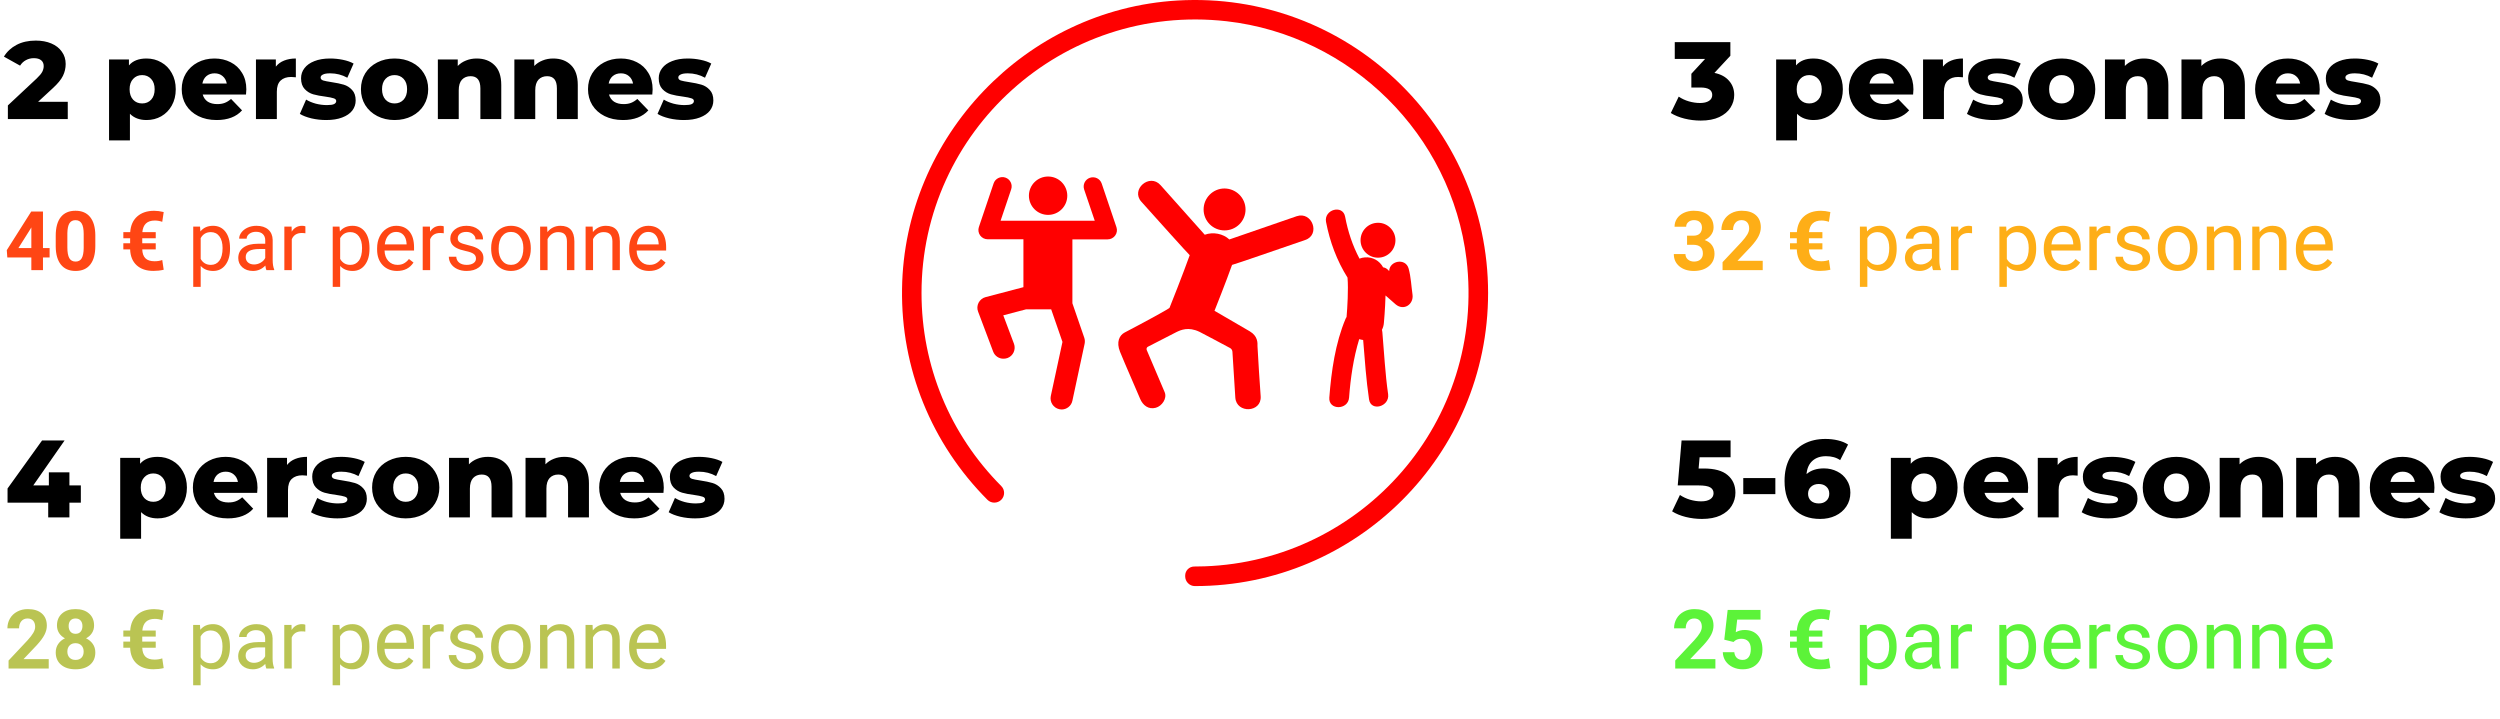 <svg width="546" height="157" viewBox="0 0 546 157" fill="none" xmlns="http://www.w3.org/2000/svg">
<path d="M14.8 22.232V26H1.72V23.024L8.008 17.144C8.616 16.568 9.024 16.08 9.232 15.68C9.44 15.264 9.544 14.848 9.544 14.432C9.544 13.888 9.36 13.464 8.992 13.16C8.624 12.856 8.088 12.704 7.384 12.704C6.76 12.704 6.184 12.848 5.656 13.136C5.144 13.408 4.72 13.808 4.384 14.336L0.856 12.368C1.512 11.28 2.432 10.424 3.616 9.8C4.8 9.176 6.2 8.864 7.816 8.864C9.096 8.864 10.224 9.072 11.2 9.488C12.192 9.904 12.96 10.504 13.504 11.288C14.064 12.056 14.344 12.952 14.344 13.976C14.344 14.888 14.144 15.752 13.744 16.568C13.36 17.368 12.608 18.28 11.488 19.304L8.32 22.232H14.8ZM32 12.776C33.184 12.776 34.256 13.056 35.216 13.616C36.192 14.16 36.96 14.944 37.52 15.968C38.096 16.976 38.384 18.152 38.384 19.496C38.384 20.84 38.096 22.024 37.52 23.048C36.96 24.056 36.192 24.84 35.216 25.4C34.256 25.944 33.184 26.216 32 26.216C30.48 26.216 29.272 25.76 28.376 24.848V30.656H23.816V12.992H28.16V14.288C29.008 13.28 30.288 12.776 32 12.776ZM31.04 22.592C31.84 22.592 32.496 22.32 33.008 21.776C33.52 21.216 33.776 20.456 33.776 19.496C33.776 18.536 33.52 17.784 33.008 17.24C32.496 16.68 31.84 16.4 31.04 16.4C30.24 16.4 29.584 16.68 29.072 17.24C28.56 17.784 28.304 18.536 28.304 19.496C28.304 20.456 28.56 21.216 29.072 21.776C29.584 22.32 30.24 22.592 31.04 22.592ZM53.799 19.52C53.799 19.552 53.775 19.928 53.727 20.648H44.271C44.463 21.32 44.831 21.84 45.375 22.208C45.935 22.56 46.631 22.736 47.463 22.736C48.087 22.736 48.623 22.648 49.071 22.472C49.535 22.296 49.999 22.008 50.463 21.608L52.863 24.104C51.599 25.512 49.751 26.216 47.319 26.216C45.799 26.216 44.463 25.928 43.311 25.352C42.159 24.776 41.263 23.976 40.623 22.952C39.999 21.928 39.687 20.768 39.687 19.472C39.687 18.192 39.991 17.048 40.599 16.04C41.223 15.016 42.079 14.216 43.167 13.64C44.255 13.064 45.479 12.776 46.839 12.776C48.135 12.776 49.311 13.048 50.367 13.592C51.423 14.12 52.255 14.896 52.863 15.92C53.487 16.928 53.799 18.128 53.799 19.52ZM46.863 16.016C46.159 16.016 45.567 16.216 45.087 16.616C44.623 17.016 44.327 17.56 44.199 18.248H49.527C49.399 17.56 49.095 17.016 48.615 16.616C48.151 16.216 47.567 16.016 46.863 16.016ZM60.245 14.552C60.709 13.96 61.309 13.52 62.045 13.232C62.797 12.928 63.654 12.776 64.614 12.776V16.88C64.198 16.832 63.853 16.808 63.581 16.808C62.605 16.808 61.837 17.072 61.278 17.6C60.733 18.128 60.462 18.936 60.462 20.024V26H55.901V12.992H60.245V14.552ZM71.247 26.216C70.159 26.216 69.087 26.096 68.031 25.856C66.975 25.6 66.127 25.272 65.487 24.872L66.855 21.752C67.447 22.12 68.151 22.416 68.967 22.64C69.783 22.848 70.591 22.952 71.391 22.952C72.127 22.952 72.647 22.88 72.951 22.736C73.271 22.576 73.431 22.352 73.431 22.064C73.431 21.776 73.239 21.576 72.855 21.464C72.487 21.336 71.895 21.216 71.079 21.104C70.039 20.976 69.151 20.808 68.415 20.6C67.695 20.392 67.071 20.008 66.543 19.448C66.015 18.888 65.751 18.104 65.751 17.096C65.751 16.264 65.999 15.528 66.495 14.888C66.991 14.232 67.711 13.72 68.655 13.352C69.615 12.968 70.759 12.776 72.087 12.776C73.031 12.776 73.967 12.872 74.895 13.064C75.823 13.256 76.599 13.528 77.223 13.88L75.855 16.976C74.703 16.336 73.455 16.016 72.111 16.016C71.391 16.016 70.863 16.104 70.527 16.28C70.191 16.44 70.023 16.656 70.023 16.928C70.023 17.232 70.207 17.448 70.575 17.576C70.943 17.688 71.551 17.808 72.399 17.936C73.471 18.096 74.359 18.28 75.063 18.488C75.767 18.696 76.375 19.08 76.887 19.64C77.415 20.184 77.679 20.952 77.679 21.944C77.679 22.76 77.431 23.496 76.935 24.152C76.439 24.792 75.703 25.296 74.727 25.664C73.767 26.032 72.607 26.216 71.247 26.216ZM86.172 26.216C84.78 26.216 83.524 25.928 82.404 25.352C81.284 24.776 80.404 23.976 79.764 22.952C79.14 21.928 78.828 20.768 78.828 19.472C78.828 18.192 79.14 17.04 79.764 16.016C80.404 14.992 81.276 14.2 82.38 13.64C83.5 13.064 84.764 12.776 86.172 12.776C87.58 12.776 88.844 13.064 89.964 13.64C91.084 14.2 91.956 14.992 92.58 16.016C93.204 17.024 93.516 18.176 93.516 19.472C93.516 20.768 93.204 21.928 92.58 22.952C91.956 23.976 91.084 24.776 89.964 25.352C88.844 25.928 87.58 26.216 86.172 26.216ZM86.172 22.592C86.972 22.592 87.628 22.32 88.14 21.776C88.652 21.216 88.908 20.448 88.908 19.472C88.908 18.512 88.652 17.76 88.14 17.216C87.628 16.672 86.972 16.4 86.172 16.4C85.372 16.4 84.716 16.672 84.204 17.216C83.692 17.76 83.436 18.512 83.436 19.472C83.436 20.448 83.692 21.216 84.204 21.776C84.716 22.32 85.372 22.592 86.172 22.592ZM104.1 12.776C105.716 12.776 107.012 13.256 107.988 14.216C108.98 15.176 109.476 16.624 109.476 18.56V26H104.916V19.304C104.916 17.528 104.204 16.64 102.78 16.64C101.996 16.64 101.364 16.896 100.884 17.408C100.42 17.92 100.188 18.688 100.188 19.712V26H95.628V12.992H99.972V14.408C100.484 13.88 101.092 13.48 101.796 13.208C102.5 12.92 103.268 12.776 104.1 12.776ZM120.811 12.776C122.427 12.776 123.723 13.256 124.699 14.216C125.691 15.176 126.187 16.624 126.187 18.56V26H121.627V19.304C121.627 17.528 120.915 16.64 119.491 16.64C118.707 16.64 118.075 16.896 117.595 17.408C117.131 17.92 116.899 18.688 116.899 19.712V26H112.339V12.992H116.683V14.408C117.195 13.88 117.803 13.48 118.507 13.208C119.211 12.92 119.979 12.776 120.811 12.776ZM142.533 19.52C142.533 19.552 142.509 19.928 142.461 20.648H133.005C133.197 21.32 133.565 21.84 134.109 22.208C134.669 22.56 135.365 22.736 136.197 22.736C136.821 22.736 137.357 22.648 137.805 22.472C138.269 22.296 138.733 22.008 139.197 21.608L141.597 24.104C140.333 25.512 138.485 26.216 136.053 26.216C134.533 26.216 133.197 25.928 132.045 25.352C130.893 24.776 129.997 23.976 129.357 22.952C128.733 21.928 128.421 20.768 128.421 19.472C128.421 18.192 128.725 17.048 129.333 16.04C129.957 15.016 130.813 14.216 131.901 13.64C132.989 13.064 134.213 12.776 135.573 12.776C136.869 12.776 138.045 13.048 139.101 13.592C140.157 14.12 140.989 14.896 141.597 15.92C142.221 16.928 142.533 18.128 142.533 19.52ZM135.597 16.016C134.893 16.016 134.301 16.216 133.821 16.616C133.357 17.016 133.061 17.56 132.933 18.248H138.261C138.133 17.56 137.829 17.016 137.349 16.616C136.885 16.216 136.301 16.016 135.597 16.016ZM149.364 26.216C148.276 26.216 147.204 26.096 146.148 25.856C145.092 25.6 144.244 25.272 143.604 24.872L144.972 21.752C145.564 22.12 146.268 22.416 147.084 22.64C147.9 22.848 148.708 22.952 149.508 22.952C150.244 22.952 150.764 22.88 151.068 22.736C151.388 22.576 151.548 22.352 151.548 22.064C151.548 21.776 151.356 21.576 150.972 21.464C150.604 21.336 150.012 21.216 149.196 21.104C148.156 20.976 147.268 20.808 146.532 20.6C145.812 20.392 145.188 20.008 144.66 19.448C144.132 18.888 143.868 18.104 143.868 17.096C143.868 16.264 144.116 15.528 144.612 14.888C145.108 14.232 145.828 13.72 146.772 13.352C147.732 12.968 148.876 12.776 150.204 12.776C151.148 12.776 152.084 12.872 153.012 13.064C153.94 13.256 154.716 13.528 155.34 13.88L153.972 16.976C152.82 16.336 151.572 16.016 150.228 16.016C149.508 16.016 148.98 16.104 148.644 16.28C148.308 16.44 148.14 16.656 148.14 16.928C148.14 17.232 148.324 17.448 148.692 17.576C149.06 17.688 149.668 17.808 150.516 17.936C151.588 18.096 152.476 18.28 153.18 18.488C153.884 18.696 154.492 19.08 155.004 19.64C155.532 20.184 155.796 20.952 155.796 21.944C155.796 22.76 155.548 23.496 155.052 24.152C154.556 24.792 153.82 25.296 152.844 25.664C151.884 26.032 150.724 26.216 149.364 26.216Z" fill="black"/>
<path d="M374.432 15.92C375.824 16.208 376.888 16.784 377.624 17.648C378.376 18.496 378.752 19.528 378.752 20.744C378.752 21.736 378.48 22.656 377.936 23.504C377.408 24.352 376.592 25.04 375.488 25.568C374.4 26.08 373.048 26.336 371.432 26.336C370.248 26.336 369.072 26.192 367.904 25.904C366.752 25.616 365.752 25.208 364.904 24.68L366.632 21.104C367.288 21.552 368.024 21.896 368.84 22.136C369.672 22.376 370.488 22.496 371.288 22.496C372.104 22.496 372.752 22.344 373.232 22.04C373.712 21.736 373.952 21.304 373.952 20.744C373.952 19.656 373.096 19.112 371.384 19.112H369.392V16.112L372.392 12.872H365.768V9.2H377.912V12.176L374.432 15.92ZM396.093 12.776C397.277 12.776 398.349 13.056 399.309 13.616C400.285 14.16 401.053 14.944 401.613 15.968C402.189 16.976 402.477 18.152 402.477 19.496C402.477 20.84 402.189 22.024 401.613 23.048C401.053 24.056 400.285 24.84 399.309 25.4C398.349 25.944 397.277 26.216 396.093 26.216C394.573 26.216 393.365 25.76 392.469 24.848V30.656H387.909V12.992H392.253V14.288C393.101 13.28 394.381 12.776 396.093 12.776ZM395.133 22.592C395.933 22.592 396.589 22.32 397.101 21.776C397.613 21.216 397.869 20.456 397.869 19.496C397.869 18.536 397.613 17.784 397.101 17.24C396.589 16.68 395.933 16.4 395.133 16.4C394.333 16.4 393.677 16.68 393.165 17.24C392.653 17.784 392.397 18.536 392.397 19.496C392.397 20.456 392.653 21.216 393.165 21.776C393.677 22.32 394.333 22.592 395.133 22.592ZM417.893 19.52C417.893 19.552 417.869 19.928 417.821 20.648H408.365C408.557 21.32 408.925 21.84 409.469 22.208C410.029 22.56 410.725 22.736 411.557 22.736C412.181 22.736 412.717 22.648 413.165 22.472C413.629 22.296 414.093 22.008 414.557 21.608L416.957 24.104C415.693 25.512 413.845 26.216 411.413 26.216C409.893 26.216 408.557 25.928 407.405 25.352C406.253 24.776 405.357 23.976 404.717 22.952C404.093 21.928 403.781 20.768 403.781 19.472C403.781 18.192 404.085 17.048 404.693 16.04C405.317 15.016 406.173 14.216 407.261 13.64C408.349 13.064 409.573 12.776 410.933 12.776C412.229 12.776 413.405 13.048 414.461 13.592C415.517 14.12 416.349 14.896 416.957 15.92C417.581 16.928 417.893 18.128 417.893 19.52ZM410.957 16.016C410.253 16.016 409.661 16.216 409.181 16.616C408.717 17.016 408.421 17.56 408.293 18.248H413.621C413.493 17.56 413.189 17.016 412.709 16.616C412.245 16.216 411.661 16.016 410.957 16.016ZM424.339 14.552C424.803 13.96 425.403 13.52 426.139 13.232C426.891 12.928 427.747 12.776 428.707 12.776V16.88C428.291 16.832 427.947 16.808 427.675 16.808C426.699 16.808 425.931 17.072 425.371 17.6C424.827 18.128 424.555 18.936 424.555 20.024V26H419.995V12.992H424.339V14.552ZM435.34 26.216C434.252 26.216 433.18 26.096 432.124 25.856C431.068 25.6 430.22 25.272 429.58 24.872L430.948 21.752C431.54 22.12 432.244 22.416 433.06 22.64C433.876 22.848 434.684 22.952 435.484 22.952C436.22 22.952 436.74 22.88 437.044 22.736C437.364 22.576 437.524 22.352 437.524 22.064C437.524 21.776 437.332 21.576 436.948 21.464C436.58 21.336 435.988 21.216 435.172 21.104C434.132 20.976 433.244 20.808 432.508 20.6C431.788 20.392 431.164 20.008 430.636 19.448C430.108 18.888 429.844 18.104 429.844 17.096C429.844 16.264 430.092 15.528 430.588 14.888C431.084 14.232 431.804 13.72 432.748 13.352C433.708 12.968 434.852 12.776 436.18 12.776C437.124 12.776 438.06 12.872 438.988 13.064C439.916 13.256 440.692 13.528 441.316 13.88L439.948 16.976C438.796 16.336 437.548 16.016 436.204 16.016C435.484 16.016 434.956 16.104 434.62 16.28C434.284 16.44 434.116 16.656 434.116 16.928C434.116 17.232 434.3 17.448 434.668 17.576C435.036 17.688 435.644 17.808 436.492 17.936C437.564 18.096 438.452 18.28 439.156 18.488C439.86 18.696 440.468 19.08 440.98 19.64C441.508 20.184 441.772 20.952 441.772 21.944C441.772 22.76 441.524 23.496 441.028 24.152C440.532 24.792 439.796 25.296 438.82 25.664C437.86 26.032 436.7 26.216 435.34 26.216ZM450.265 26.216C448.873 26.216 447.617 25.928 446.497 25.352C445.377 24.776 444.497 23.976 443.857 22.952C443.233 21.928 442.921 20.768 442.921 19.472C442.921 18.192 443.233 17.04 443.857 16.016C444.497 14.992 445.369 14.2 446.473 13.64C447.593 13.064 448.857 12.776 450.265 12.776C451.673 12.776 452.937 13.064 454.057 13.64C455.177 14.2 456.049 14.992 456.673 16.016C457.297 17.024 457.609 18.176 457.609 19.472C457.609 20.768 457.297 21.928 456.673 22.952C456.049 23.976 455.177 24.776 454.057 25.352C452.937 25.928 451.673 26.216 450.265 26.216ZM450.265 22.592C451.065 22.592 451.721 22.32 452.233 21.776C452.745 21.216 453.001 20.448 453.001 19.472C453.001 18.512 452.745 17.76 452.233 17.216C451.721 16.672 451.065 16.4 450.265 16.4C449.465 16.4 448.809 16.672 448.297 17.216C447.785 17.76 447.529 18.512 447.529 19.472C447.529 20.448 447.785 21.216 448.297 21.776C448.809 22.32 449.465 22.592 450.265 22.592ZM468.194 12.776C469.81 12.776 471.106 13.256 472.082 14.216C473.074 15.176 473.57 16.624 473.57 18.56V26H469.01V19.304C469.01 17.528 468.298 16.64 466.874 16.64C466.09 16.64 465.458 16.896 464.978 17.408C464.514 17.92 464.282 18.688 464.282 19.712V26H459.722V12.992H464.066V14.408C464.578 13.88 465.186 13.48 465.89 13.208C466.594 12.92 467.362 12.776 468.194 12.776ZM484.905 12.776C486.521 12.776 487.817 13.256 488.793 14.216C489.785 15.176 490.281 16.624 490.281 18.56V26H485.721V19.304C485.721 17.528 485.009 16.64 483.585 16.64C482.801 16.64 482.169 16.896 481.689 17.408C481.225 17.92 480.993 18.688 480.993 19.712V26H476.433V12.992H480.777V14.408C481.289 13.88 481.897 13.48 482.601 13.208C483.305 12.92 484.073 12.776 484.905 12.776ZM506.627 19.52C506.627 19.552 506.603 19.928 506.555 20.648H497.099C497.291 21.32 497.659 21.84 498.203 22.208C498.763 22.56 499.459 22.736 500.291 22.736C500.915 22.736 501.451 22.648 501.899 22.472C502.363 22.296 502.827 22.008 503.291 21.608L505.691 24.104C504.427 25.512 502.579 26.216 500.147 26.216C498.627 26.216 497.291 25.928 496.139 25.352C494.987 24.776 494.091 23.976 493.451 22.952C492.827 21.928 492.515 20.768 492.515 19.472C492.515 18.192 492.819 17.048 493.427 16.04C494.051 15.016 494.907 14.216 495.995 13.64C497.083 13.064 498.307 12.776 499.667 12.776C500.963 12.776 502.139 13.048 503.195 13.592C504.251 14.12 505.083 14.896 505.691 15.92C506.315 16.928 506.627 18.128 506.627 19.52ZM499.691 16.016C498.987 16.016 498.395 16.216 497.915 16.616C497.451 17.016 497.155 17.56 497.027 18.248H502.355C502.227 17.56 501.923 17.016 501.443 16.616C500.979 16.216 500.395 16.016 499.691 16.016ZM513.458 26.216C512.37 26.216 511.298 26.096 510.242 25.856C509.186 25.6 508.338 25.272 507.698 24.872L509.066 21.752C509.658 22.12 510.362 22.416 511.178 22.64C511.994 22.848 512.802 22.952 513.602 22.952C514.338 22.952 514.858 22.88 515.162 22.736C515.482 22.576 515.642 22.352 515.642 22.064C515.642 21.776 515.45 21.576 515.066 21.464C514.698 21.336 514.106 21.216 513.29 21.104C512.25 20.976 511.362 20.808 510.626 20.6C509.906 20.392 509.282 20.008 508.754 19.448C508.226 18.888 507.962 18.104 507.962 17.096C507.962 16.264 508.21 15.528 508.706 14.888C509.202 14.232 509.922 13.72 510.866 13.352C511.826 12.968 512.97 12.776 514.298 12.776C515.242 12.776 516.178 12.872 517.106 13.064C518.034 13.256 518.81 13.528 519.434 13.88L518.066 16.976C516.914 16.336 515.666 16.016 514.322 16.016C513.602 16.016 513.074 16.104 512.738 16.28C512.402 16.44 512.234 16.656 512.234 16.928C512.234 17.232 512.418 17.448 512.786 17.576C513.154 17.688 513.762 17.808 514.61 17.936C515.682 18.096 516.57 18.28 517.274 18.488C517.978 18.696 518.586 19.08 519.098 19.64C519.626 20.184 519.89 20.952 519.89 21.944C519.89 22.76 519.642 23.496 519.146 24.152C518.65 24.792 517.914 25.296 516.938 25.664C515.978 26.032 514.818 26.216 513.458 26.216Z" fill="black"/>
<path d="M17.656 109.784H15.16V113H10.528V109.784H1.648V106.688L9.184 96.2H14.104L7.264 106.016H10.672V103.16H15.16V106.016H17.656V109.784ZM34.437 99.776C35.621 99.776 36.693 100.056 37.653 100.616C38.629 101.16 39.397 101.944 39.957 102.968C40.533 103.976 40.821 105.152 40.821 106.496C40.821 107.84 40.533 109.024 39.957 110.048C39.397 111.056 38.629 111.84 37.653 112.4C36.693 112.944 35.621 113.216 34.437 113.216C32.917 113.216 31.709 112.76 30.813 111.848V117.656H26.253V99.992H30.597V101.288C31.445 100.28 32.725 99.776 34.437 99.776ZM33.477 109.592C34.277 109.592 34.933 109.32 35.445 108.776C35.957 108.216 36.213 107.456 36.213 106.496C36.213 105.536 35.957 104.784 35.445 104.24C34.933 103.68 34.277 103.4 33.477 103.4C32.677 103.4 32.021 103.68 31.509 104.24C30.997 104.784 30.741 105.536 30.741 106.496C30.741 107.456 30.997 108.216 31.509 108.776C32.021 109.32 32.677 109.592 33.477 109.592ZM56.237 106.52C56.237 106.552 56.213 106.928 56.165 107.648H46.709C46.901 108.32 47.269 108.84 47.813 109.208C48.373 109.56 49.069 109.736 49.901 109.736C50.525 109.736 51.061 109.648 51.509 109.472C51.973 109.296 52.437 109.008 52.901 108.608L55.301 111.104C54.037 112.512 52.189 113.216 49.757 113.216C48.237 113.216 46.901 112.928 45.749 112.352C44.597 111.776 43.701 110.976 43.061 109.952C42.437 108.928 42.125 107.768 42.125 106.472C42.125 105.192 42.429 104.048 43.037 103.04C43.661 102.016 44.517 101.216 45.605 100.64C46.693 100.064 47.917 99.776 49.277 99.776C50.573 99.776 51.749 100.048 52.805 100.592C53.861 101.12 54.693 101.896 55.301 102.92C55.925 103.928 56.237 105.128 56.237 106.52ZM49.301 103.016C48.597 103.016 48.005 103.216 47.525 103.616C47.061 104.016 46.765 104.56 46.637 105.248H51.965C51.837 104.56 51.533 104.016 51.053 103.616C50.589 103.216 50.005 103.016 49.301 103.016ZM62.683 101.552C63.147 100.96 63.747 100.52 64.483 100.232C65.235 99.928 66.091 99.776 67.051 99.776V103.88C66.635 103.832 66.291 103.808 66.019 103.808C65.043 103.808 64.275 104.072 63.715 104.6C63.171 105.128 62.899 105.936 62.899 107.024V113H58.339V99.992H62.683V101.552ZM73.684 113.216C72.596 113.216 71.524 113.096 70.468 112.856C69.412 112.6 68.564 112.272 67.924 111.872L69.292 108.752C69.884 109.12 70.588 109.416 71.404 109.64C72.22 109.848 73.028 109.952 73.828 109.952C74.564 109.952 75.084 109.88 75.388 109.736C75.708 109.576 75.868 109.352 75.868 109.064C75.868 108.776 75.676 108.576 75.292 108.464C74.924 108.336 74.332 108.216 73.516 108.104C72.476 107.976 71.588 107.808 70.852 107.6C70.132 107.392 69.508 107.008 68.98 106.448C68.452 105.888 68.188 105.104 68.188 104.096C68.188 103.264 68.436 102.528 68.932 101.888C69.428 101.232 70.148 100.72 71.092 100.352C72.052 99.968 73.196 99.776 74.524 99.776C75.468 99.776 76.404 99.872 77.332 100.064C78.26 100.256 79.036 100.528 79.66 100.88L78.292 103.976C77.14 103.336 75.892 103.016 74.548 103.016C73.828 103.016 73.3 103.104 72.964 103.28C72.628 103.44 72.46 103.656 72.46 103.928C72.46 104.232 72.644 104.448 73.012 104.576C73.38 104.688 73.988 104.808 74.836 104.936C75.908 105.096 76.796 105.28 77.5 105.488C78.204 105.696 78.812 106.08 79.324 106.64C79.852 107.184 80.116 107.952 80.116 108.944C80.116 109.76 79.868 110.496 79.372 111.152C78.876 111.792 78.14 112.296 77.164 112.664C76.204 113.032 75.044 113.216 73.684 113.216ZM88.609 113.216C87.217 113.216 85.961 112.928 84.841 112.352C83.721 111.776 82.841 110.976 82.201 109.952C81.577 108.928 81.265 107.768 81.265 106.472C81.265 105.192 81.577 104.04 82.201 103.016C82.841 101.992 83.713 101.2 84.817 100.64C85.937 100.064 87.201 99.776 88.609 99.776C90.017 99.776 91.281 100.064 92.401 100.64C93.521 101.2 94.393 101.992 95.017 103.016C95.641 104.024 95.953 105.176 95.953 106.472C95.953 107.768 95.641 108.928 95.017 109.952C94.393 110.976 93.521 111.776 92.401 112.352C91.281 112.928 90.017 113.216 88.609 113.216ZM88.609 109.592C89.409 109.592 90.065 109.32 90.577 108.776C91.089 108.216 91.345 107.448 91.345 106.472C91.345 105.512 91.089 104.76 90.577 104.216C90.065 103.672 89.409 103.4 88.609 103.4C87.809 103.4 87.153 103.672 86.641 104.216C86.129 104.76 85.873 105.512 85.873 106.472C85.873 107.448 86.129 108.216 86.641 108.776C87.153 109.32 87.809 109.592 88.609 109.592ZM106.538 99.776C108.154 99.776 109.45 100.256 110.426 101.216C111.418 102.176 111.914 103.624 111.914 105.56V113H107.354V106.304C107.354 104.528 106.642 103.64 105.218 103.64C104.434 103.64 103.802 103.896 103.322 104.408C102.858 104.92 102.626 105.688 102.626 106.712V113H98.066V99.992H102.41V101.408C102.922 100.88 103.53 100.48 104.234 100.208C104.938 99.92 105.706 99.776 106.538 99.776ZM123.249 99.776C124.865 99.776 126.161 100.256 127.137 101.216C128.129 102.176 128.625 103.624 128.625 105.56V113H124.065V106.304C124.065 104.528 123.353 103.64 121.929 103.64C121.145 103.64 120.513 103.896 120.033 104.408C119.569 104.92 119.337 105.688 119.337 106.712V113H114.777V99.992H119.121V101.408C119.633 100.88 120.241 100.48 120.945 100.208C121.649 99.92 122.417 99.776 123.249 99.776ZM144.971 106.52C144.971 106.552 144.947 106.928 144.899 107.648H135.443C135.635 108.32 136.003 108.84 136.547 109.208C137.107 109.56 137.803 109.736 138.635 109.736C139.259 109.736 139.795 109.648 140.243 109.472C140.707 109.296 141.171 109.008 141.635 108.608L144.035 111.104C142.771 112.512 140.923 113.216 138.491 113.216C136.971 113.216 135.635 112.928 134.483 112.352C133.331 111.776 132.435 110.976 131.795 109.952C131.171 108.928 130.859 107.768 130.859 106.472C130.859 105.192 131.163 104.048 131.771 103.04C132.395 102.016 133.251 101.216 134.339 100.64C135.427 100.064 136.651 99.776 138.011 99.776C139.307 99.776 140.483 100.048 141.539 100.592C142.595 101.12 143.427 101.896 144.035 102.92C144.659 103.928 144.971 105.128 144.971 106.52ZM138.035 103.016C137.331 103.016 136.739 103.216 136.259 103.616C135.795 104.016 135.499 104.56 135.371 105.248H140.699C140.571 104.56 140.267 104.016 139.787 103.616C139.323 103.216 138.739 103.016 138.035 103.016ZM151.801 113.216C150.713 113.216 149.641 113.096 148.585 112.856C147.529 112.6 146.681 112.272 146.041 111.872L147.409 108.752C148.001 109.12 148.705 109.416 149.521 109.64C150.337 109.848 151.145 109.952 151.945 109.952C152.681 109.952 153.201 109.88 153.505 109.736C153.825 109.576 153.985 109.352 153.985 109.064C153.985 108.776 153.793 108.576 153.409 108.464C153.041 108.336 152.449 108.216 151.633 108.104C150.593 107.976 149.705 107.808 148.969 107.6C148.249 107.392 147.625 107.008 147.097 106.448C146.569 105.888 146.305 105.104 146.305 104.096C146.305 103.264 146.553 102.528 147.049 101.888C147.545 101.232 148.265 100.72 149.209 100.352C150.169 99.968 151.313 99.776 152.641 99.776C153.585 99.776 154.521 99.872 155.449 100.064C156.377 100.256 157.153 100.528 157.777 100.88L156.409 103.976C155.257 103.336 154.009 103.016 152.665 103.016C151.945 103.016 151.417 103.104 151.081 103.28C150.745 103.44 150.577 103.656 150.577 103.928C150.577 104.232 150.761 104.448 151.129 104.576C151.497 104.688 152.105 104.808 152.953 104.936C154.025 105.096 154.913 105.28 155.617 105.488C156.321 105.696 156.929 106.08 157.441 106.64C157.969 107.184 158.233 107.952 158.233 108.944C158.233 109.76 157.985 110.496 157.489 111.152C156.993 111.792 156.257 112.296 155.281 112.664C154.321 113.032 153.161 113.216 151.801 113.216Z" fill="black"/>
<path d="M372.104 102.32C374.456 102.32 376.192 102.8 377.312 103.76C378.448 104.72 379.016 106 379.016 107.6C379.016 108.64 378.744 109.6 378.2 110.48C377.672 111.344 376.856 112.04 375.752 112.568C374.664 113.08 373.312 113.336 371.696 113.336C370.512 113.336 369.336 113.192 368.168 112.904C367.016 112.616 366.024 112.208 365.192 111.68L366.896 108.104C367.568 108.552 368.304 108.896 369.104 109.136C369.92 109.376 370.736 109.496 371.552 109.496C372.368 109.496 373.016 109.344 373.496 109.04C373.992 108.72 374.24 108.28 374.24 107.72C374.24 107.16 374 106.736 373.52 106.448C373.04 106.16 372.192 106.016 370.976 106.016H366.416L367.256 96.2H377.96V99.872H371.192L370.976 102.32H372.104ZM380.73 104.408H387.738V107.912H380.73V104.408ZM398.338 102.296C399.394 102.296 400.362 102.52 401.242 102.968C402.122 103.4 402.818 104.024 403.33 104.84C403.858 105.64 404.122 106.56 404.122 107.6C404.122 108.736 403.826 109.744 403.234 110.624C402.658 111.488 401.866 112.16 400.858 112.64C399.866 113.104 398.754 113.336 397.522 113.336C395.122 113.336 393.226 112.624 391.834 111.2C390.442 109.776 389.746 107.728 389.746 105.056C389.746 103.136 390.114 101.488 390.85 100.112C391.602 98.72 392.65 97.664 393.994 96.944C395.338 96.224 396.898 95.864 398.674 95.864C399.634 95.864 400.546 95.968 401.41 96.176C402.274 96.384 403.01 96.688 403.618 97.088L401.89 100.496C401.074 99.92 400.042 99.632 398.794 99.632C397.578 99.632 396.594 99.968 395.842 100.64C395.09 101.312 394.658 102.28 394.546 103.544C395.506 102.712 396.77 102.296 398.338 102.296ZM397.234 109.952C397.906 109.952 398.45 109.76 398.866 109.376C399.298 108.992 399.514 108.472 399.514 107.816C399.514 107.176 399.298 106.664 398.866 106.28C398.45 105.896 397.898 105.704 397.21 105.704C396.522 105.704 395.962 105.904 395.53 106.304C395.098 106.688 394.882 107.2 394.882 107.84C394.882 108.464 395.09 108.976 395.506 109.376C395.938 109.76 396.514 109.952 397.234 109.952ZM421.148 99.776C422.332 99.776 423.404 100.056 424.364 100.616C425.34 101.16 426.108 101.944 426.668 102.968C427.244 103.976 427.532 105.152 427.532 106.496C427.532 107.84 427.244 109.024 426.668 110.048C426.108 111.056 425.34 111.84 424.364 112.4C423.404 112.944 422.332 113.216 421.148 113.216C419.628 113.216 418.42 112.76 417.524 111.848V117.656H412.964V99.992H417.308V101.288C418.156 100.28 419.436 99.776 421.148 99.776ZM420.188 109.592C420.988 109.592 421.644 109.32 422.156 108.776C422.668 108.216 422.924 107.456 422.924 106.496C422.924 105.536 422.668 104.784 422.156 104.24C421.644 103.68 420.988 103.4 420.188 103.4C419.388 103.4 418.732 103.68 418.22 104.24C417.708 104.784 417.452 105.536 417.452 106.496C417.452 107.456 417.708 108.216 418.22 108.776C418.732 109.32 419.388 109.592 420.188 109.592ZM442.948 106.52C442.948 106.552 442.924 106.928 442.876 107.648H433.42C433.612 108.32 433.98 108.84 434.523 109.208C435.084 109.56 435.78 109.736 436.612 109.736C437.236 109.736 437.772 109.648 438.22 109.472C438.684 109.296 439.148 109.008 439.612 108.608L442.012 111.104C440.748 112.512 438.9 113.216 436.468 113.216C434.948 113.216 433.612 112.928 432.46 112.352C431.308 111.776 430.412 110.976 429.771 109.952C429.148 108.928 428.836 107.768 428.836 106.472C428.836 105.192 429.14 104.048 429.748 103.04C430.372 102.016 431.228 101.216 432.316 100.64C433.404 100.064 434.628 99.776 435.988 99.776C437.284 99.776 438.46 100.048 439.516 100.592C440.572 101.12 441.404 101.896 442.012 102.92C442.636 103.928 442.948 105.128 442.948 106.52ZM436.012 103.016C435.308 103.016 434.716 103.216 434.236 103.616C433.772 104.016 433.476 104.56 433.348 105.248H438.676C438.548 104.56 438.244 104.016 437.764 103.616C437.3 103.216 436.716 103.016 436.012 103.016ZM449.394 101.552C449.858 100.96 450.458 100.52 451.194 100.232C451.946 99.928 452.802 99.776 453.762 99.776V103.88C453.346 103.832 453.002 103.808 452.73 103.808C451.754 103.808 450.986 104.072 450.426 104.6C449.882 105.128 449.61 105.936 449.61 107.024V113H445.05V99.992H449.394V101.552ZM460.395 113.216C459.307 113.216 458.235 113.096 457.179 112.856C456.123 112.6 455.275 112.272 454.635 111.872L456.003 108.752C456.595 109.12 457.299 109.416 458.115 109.64C458.931 109.848 459.739 109.952 460.539 109.952C461.275 109.952 461.795 109.88 462.099 109.736C462.419 109.576 462.579 109.352 462.579 109.064C462.579 108.776 462.387 108.576 462.003 108.464C461.635 108.336 461.043 108.216 460.227 108.104C459.187 107.976 458.299 107.808 457.563 107.6C456.843 107.392 456.219 107.008 455.691 106.448C455.163 105.888 454.899 105.104 454.899 104.096C454.899 103.264 455.147 102.528 455.643 101.888C456.139 101.232 456.859 100.72 457.803 100.352C458.763 99.968 459.907 99.776 461.235 99.776C462.179 99.776 463.115 99.872 464.043 100.064C464.971 100.256 465.747 100.528 466.371 100.88L465.003 103.976C463.851 103.336 462.603 103.016 461.259 103.016C460.539 103.016 460.011 103.104 459.675 103.28C459.339 103.44 459.171 103.656 459.171 103.928C459.171 104.232 459.355 104.448 459.723 104.576C460.091 104.688 460.699 104.808 461.547 104.936C462.619 105.096 463.507 105.28 464.211 105.488C464.915 105.696 465.523 106.08 466.035 106.64C466.563 107.184 466.827 107.952 466.827 108.944C466.827 109.76 466.579 110.496 466.083 111.152C465.587 111.792 464.851 112.296 463.875 112.664C462.915 113.032 461.755 113.216 460.395 113.216ZM475.32 113.216C473.928 113.216 472.672 112.928 471.552 112.352C470.432 111.776 469.552 110.976 468.912 109.952C468.288 108.928 467.976 107.768 467.976 106.472C467.976 105.192 468.288 104.04 468.912 103.016C469.552 101.992 470.424 101.2 471.528 100.64C472.648 100.064 473.912 99.776 475.32 99.776C476.728 99.776 477.992 100.064 479.112 100.64C480.232 101.2 481.104 101.992 481.728 103.016C482.352 104.024 482.664 105.176 482.664 106.472C482.664 107.768 482.352 108.928 481.728 109.952C481.104 110.976 480.232 111.776 479.112 112.352C477.992 112.928 476.728 113.216 475.32 113.216ZM475.32 109.592C476.12 109.592 476.776 109.32 477.288 108.776C477.8 108.216 478.056 107.448 478.056 106.472C478.056 105.512 477.8 104.76 477.288 104.216C476.776 103.672 476.12 103.4 475.32 103.4C474.52 103.4 473.864 103.672 473.352 104.216C472.84 104.76 472.584 105.512 472.584 106.472C472.584 107.448 472.84 108.216 473.352 108.776C473.864 109.32 474.52 109.592 475.32 109.592ZM493.249 99.776C494.865 99.776 496.161 100.256 497.137 101.216C498.129 102.176 498.625 103.624 498.625 105.56V113H494.065V106.304C494.065 104.528 493.353 103.64 491.929 103.64C491.145 103.64 490.513 103.896 490.033 104.408C489.569 104.92 489.337 105.688 489.337 106.712V113H484.777V99.992H489.121V101.408C489.633 100.88 490.241 100.48 490.945 100.208C491.649 99.92 492.417 99.776 493.249 99.776ZM509.959 99.776C511.575 99.776 512.871 100.256 513.847 101.216C514.839 102.176 515.335 103.624 515.335 105.56V113H510.775V106.304C510.775 104.528 510.063 103.64 508.639 103.64C507.855 103.64 507.223 103.896 506.743 104.408C506.279 104.92 506.047 105.688 506.047 106.712V113H501.487V99.992H505.831V101.408C506.343 100.88 506.951 100.48 507.655 100.208C508.359 99.92 509.127 99.776 509.959 99.776ZM531.682 106.52C531.682 106.552 531.658 106.928 531.61 107.648H522.154C522.346 108.32 522.714 108.84 523.258 109.208C523.818 109.56 524.514 109.736 525.346 109.736C525.97 109.736 526.506 109.648 526.954 109.472C527.418 109.296 527.882 109.008 528.346 108.608L530.746 111.104C529.482 112.512 527.634 113.216 525.202 113.216C523.682 113.216 522.346 112.928 521.194 112.352C520.042 111.776 519.146 110.976 518.506 109.952C517.882 108.928 517.57 107.768 517.57 106.472C517.57 105.192 517.874 104.048 518.482 103.04C519.106 102.016 519.962 101.216 521.05 100.64C522.138 100.064 523.362 99.776 524.722 99.776C526.018 99.776 527.194 100.048 528.25 100.592C529.306 101.12 530.138 101.896 530.746 102.92C531.37 103.928 531.682 105.128 531.682 106.52ZM524.746 103.016C524.042 103.016 523.45 103.216 522.97 103.616C522.506 104.016 522.21 104.56 522.082 105.248H527.41C527.282 104.56 526.978 104.016 526.498 103.616C526.034 103.216 525.45 103.016 524.746 103.016ZM538.512 113.216C537.424 113.216 536.352 113.096 535.296 112.856C534.24 112.6 533.392 112.272 532.752 111.872L534.12 108.752C534.712 109.12 535.416 109.416 536.232 109.64C537.048 109.848 537.856 109.952 538.656 109.952C539.392 109.952 539.912 109.88 540.216 109.736C540.536 109.576 540.696 109.352 540.696 109.064C540.696 108.776 540.504 108.576 540.12 108.464C539.752 108.336 539.16 108.216 538.344 108.104C537.304 107.976 536.416 107.808 535.68 107.6C534.96 107.392 534.336 107.008 533.808 106.448C533.28 105.888 533.016 105.104 533.016 104.096C533.016 103.264 533.264 102.528 533.76 101.888C534.256 101.232 534.976 100.72 535.92 100.352C536.88 99.968 538.024 99.776 539.352 99.776C540.296 99.776 541.232 99.872 542.16 100.064C543.088 100.256 543.864 100.528 544.488 100.88L543.12 103.976C541.968 103.336 540.72 103.016 539.376 103.016C538.656 103.016 538.128 103.104 537.792 103.28C537.456 103.44 537.288 103.656 537.288 103.928C537.288 104.232 537.472 104.448 537.84 104.576C538.208 104.688 538.816 104.808 539.664 104.936C540.736 105.096 541.624 105.28 542.328 105.488C543.032 105.696 543.64 106.08 544.152 106.64C544.68 107.184 544.944 107.952 544.944 108.944C544.944 109.76 544.696 110.496 544.2 111.152C543.704 111.792 542.968 112.296 541.992 112.664C541.032 113.032 539.872 113.216 538.512 113.216Z" fill="black"/>
<path d="M9.385 54.184H10.835V56.231H9.385V59H6.845V56.231H1.598L1.483 54.632L6.818 46.203H9.385V54.184ZM4.015 54.184H6.845V49.666L6.678 49.956L4.015 54.184ZM20.819 53.709C20.819 55.478 20.453 56.832 19.721 57.77C18.988 58.707 17.916 59.176 16.504 59.176C15.109 59.176 14.043 58.716 13.305 57.796C12.566 56.876 12.188 55.558 12.171 53.841V51.485C12.171 49.698 12.54 48.342 13.278 47.416C14.023 46.49 15.092 46.027 16.486 46.027C17.881 46.027 18.947 46.487 19.686 47.407C20.424 48.321 20.802 49.637 20.819 51.353V53.709ZM18.279 51.125C18.279 50.065 18.133 49.294 17.84 48.813C17.553 48.327 17.102 48.084 16.486 48.084C15.889 48.084 15.446 48.315 15.159 48.778C14.878 49.235 14.729 49.953 14.711 50.932V54.043C14.711 55.086 14.852 55.862 15.133 56.372C15.42 56.876 15.877 57.128 16.504 57.128C17.125 57.128 17.573 56.885 17.849 56.398C18.124 55.912 18.268 55.168 18.279 54.166V51.125ZM34.012 54.465H31.067C31.097 55.326 31.325 55.974 31.753 56.407C32.187 56.841 32.857 57.058 33.766 57.058C34.381 57.058 34.938 56.967 35.435 56.785L35.752 58.912C35.025 59.082 34.275 59.167 33.502 59.167C31.961 59.167 30.739 58.754 29.837 57.928C28.94 57.096 28.469 55.941 28.422 54.465H26.936V53.129H28.422V52.039H26.936V50.703H28.439C28.539 49.227 29.052 48.081 29.977 47.267C30.909 46.446 32.143 46.036 33.678 46.036C34.293 46.036 34.984 46.127 35.752 46.309L35.435 48.444C34.885 48.257 34.343 48.163 33.81 48.163C32.151 48.163 31.243 49.01 31.085 50.703H34.012V52.039H31.067V53.129H34.012V54.465ZM50.236 54.351C50.236 55.798 49.905 56.964 49.243 57.849C48.581 58.733 47.685 59.176 46.554 59.176C45.399 59.176 44.491 58.81 43.829 58.077V62.656H42.203V49.49H43.688L43.768 50.545C44.43 49.725 45.35 49.315 46.527 49.315C47.67 49.315 48.572 49.745 49.234 50.606C49.902 51.468 50.236 52.666 50.236 54.201V54.351ZM48.61 54.166C48.61 53.094 48.382 52.247 47.925 51.626C47.468 51.005 46.841 50.694 46.044 50.694C45.06 50.694 44.321 51.131 43.829 52.004V56.548C44.315 57.415 45.06 57.849 46.062 57.849C46.841 57.849 47.459 57.541 47.916 56.926C48.379 56.305 48.61 55.385 48.61 54.166ZM58.182 59C58.088 58.812 58.012 58.478 57.953 57.998C57.197 58.783 56.295 59.176 55.246 59.176C54.309 59.176 53.538 58.912 52.935 58.385C52.337 57.852 52.038 57.178 52.038 56.363C52.038 55.373 52.413 54.605 53.163 54.06C53.919 53.51 54.98 53.234 56.345 53.234H57.927V52.487C57.927 51.919 57.757 51.468 57.417 51.134C57.077 50.794 56.576 50.624 55.914 50.624C55.334 50.624 54.848 50.77 54.455 51.063C54.062 51.356 53.866 51.711 53.866 52.127H52.231C52.231 51.652 52.398 51.195 52.732 50.756C53.072 50.31 53.529 49.959 54.103 49.701C54.684 49.443 55.319 49.315 56.011 49.315C57.106 49.315 57.965 49.59 58.586 50.141C59.207 50.685 59.529 51.438 59.553 52.399V56.776C59.553 57.649 59.664 58.344 59.887 58.859V59H58.182ZM55.483 57.761C55.993 57.761 56.477 57.629 56.934 57.365C57.391 57.102 57.722 56.759 57.927 56.337V54.386H56.652C54.66 54.386 53.664 54.969 53.664 56.135C53.664 56.645 53.834 57.043 54.174 57.33C54.514 57.617 54.95 57.761 55.483 57.761ZM66.698 50.949C66.452 50.908 66.186 50.888 65.898 50.888C64.832 50.888 64.108 51.342 63.727 52.25V59H62.102V49.49H63.684L63.71 50.589C64.243 49.739 64.999 49.315 65.978 49.315C66.294 49.315 66.534 49.355 66.698 49.438V50.949ZM80.699 54.351C80.699 55.798 80.368 56.964 79.706 57.849C79.044 58.733 78.147 59.176 77.017 59.176C75.862 59.176 74.954 58.81 74.292 58.077V62.656H72.666V49.49H74.151L74.231 50.545C74.893 49.725 75.812 49.315 76.99 49.315C78.133 49.315 79.035 49.745 79.697 50.606C80.365 51.468 80.699 52.666 80.699 54.201V54.351ZM79.073 54.166C79.073 53.094 78.845 52.247 78.388 51.626C77.931 51.005 77.304 50.694 76.507 50.694C75.522 50.694 74.784 51.131 74.292 52.004V56.548C74.778 57.415 75.522 57.849 76.524 57.849C77.304 57.849 77.922 57.541 78.379 56.926C78.842 56.305 79.073 55.385 79.073 54.166ZM86.72 59.176C85.431 59.176 84.382 58.754 83.573 57.91C82.765 57.06 82.36 55.927 82.36 54.509V54.21C82.36 53.267 82.539 52.426 82.897 51.688C83.26 50.943 83.764 50.363 84.408 49.947C85.059 49.525 85.762 49.315 86.518 49.315C87.754 49.315 88.715 49.722 89.4 50.536C90.086 51.351 90.429 52.517 90.429 54.034V54.711H83.986C84.01 55.648 84.282 56.407 84.804 56.987C85.331 57.562 85.999 57.849 86.808 57.849C87.382 57.849 87.868 57.731 88.267 57.497C88.665 57.263 89.014 56.952 89.312 56.565L90.306 57.339C89.509 58.563 88.314 59.176 86.72 59.176ZM86.518 50.65C85.861 50.65 85.311 50.891 84.865 51.371C84.42 51.846 84.144 52.514 84.039 53.375H88.803V53.252C88.756 52.426 88.533 51.787 88.135 51.336C87.736 50.879 87.197 50.65 86.518 50.65ZM96.915 50.949C96.669 50.908 96.402 50.888 96.115 50.888C95.049 50.888 94.325 51.342 93.944 52.25V59H92.318V49.49H93.9L93.927 50.589C94.46 49.739 95.216 49.315 96.194 49.315C96.511 49.315 96.751 49.355 96.915 49.438V50.949ZM103.955 56.477C103.955 56.038 103.788 55.698 103.454 55.458C103.126 55.212 102.549 55.001 101.723 54.825C100.902 54.649 100.249 54.438 99.763 54.192C99.282 53.946 98.925 53.653 98.69 53.313C98.462 52.974 98.348 52.569 98.348 52.101C98.348 51.321 98.676 50.662 99.332 50.123C99.994 49.584 100.838 49.315 101.863 49.315C102.941 49.315 103.814 49.593 104.482 50.149C105.156 50.706 105.493 51.418 105.493 52.285H103.858C103.858 51.84 103.668 51.456 103.287 51.134C102.912 50.812 102.438 50.65 101.863 50.65C101.271 50.65 100.809 50.779 100.475 51.037C100.141 51.295 99.974 51.632 99.974 52.048C99.974 52.44 100.129 52.736 100.439 52.935C100.75 53.135 101.31 53.325 102.118 53.507C102.933 53.688 103.592 53.905 104.096 54.157C104.6 54.409 104.972 54.714 105.212 55.071C105.458 55.423 105.581 55.853 105.581 56.363C105.581 57.213 105.241 57.895 104.562 58.411C103.882 58.921 103 59.176 101.916 59.176C101.154 59.176 100.48 59.041 99.894 58.772C99.309 58.502 98.849 58.127 98.515 57.647C98.186 57.16 98.022 56.636 98.022 56.073H99.648C99.678 56.618 99.894 57.052 100.299 57.374C100.709 57.69 101.248 57.849 101.916 57.849C102.531 57.849 103.023 57.726 103.393 57.48C103.768 57.227 103.955 56.894 103.955 56.477ZM107.269 54.157C107.269 53.226 107.45 52.388 107.813 51.644C108.183 50.899 108.692 50.325 109.343 49.921C109.999 49.517 110.746 49.315 111.584 49.315C112.879 49.315 113.925 49.763 114.722 50.659C115.524 51.556 115.926 52.748 115.926 54.236V54.351C115.926 55.276 115.747 56.108 115.39 56.847C115.038 57.579 114.531 58.15 113.869 58.56C113.213 58.971 112.457 59.176 111.602 59.176C110.312 59.176 109.267 58.727 108.464 57.831C107.667 56.935 107.269 55.748 107.269 54.272V54.157ZM108.903 54.351C108.903 55.405 109.146 56.252 109.633 56.891C110.125 57.529 110.781 57.849 111.602 57.849C112.428 57.849 113.084 57.526 113.57 56.882C114.057 56.231 114.3 55.323 114.3 54.157C114.3 53.114 114.051 52.27 113.553 51.626C113.061 50.976 112.404 50.65 111.584 50.65C110.781 50.65 110.134 50.97 109.642 51.608C109.149 52.247 108.903 53.161 108.903 54.351ZM119.503 49.49L119.556 50.685C120.282 49.772 121.231 49.315 122.403 49.315C124.413 49.315 125.427 50.448 125.444 52.716V59H123.818V52.707C123.812 52.022 123.654 51.515 123.344 51.187C123.039 50.858 122.562 50.694 121.911 50.694C121.384 50.694 120.921 50.835 120.522 51.116C120.124 51.398 119.813 51.767 119.591 52.224V59H117.965V49.49H119.503ZM129.435 49.49L129.487 50.685C130.214 49.772 131.163 49.315 132.335 49.315C134.345 49.315 135.358 50.448 135.376 52.716V59H133.75V52.707C133.744 52.022 133.586 51.515 133.275 51.187C132.971 50.858 132.493 50.694 131.843 50.694C131.315 50.694 130.853 50.835 130.454 51.116C130.056 51.398 129.745 51.767 129.522 52.224V59H127.896V49.49H129.435ZM141.774 59.176C140.485 59.176 139.437 58.754 138.628 57.91C137.819 57.06 137.415 55.927 137.415 54.509V54.21C137.415 53.267 137.594 52.426 137.951 51.688C138.314 50.943 138.818 50.363 139.463 49.947C140.113 49.525 140.816 49.315 141.572 49.315C142.809 49.315 143.77 49.722 144.455 50.536C145.141 51.351 145.483 52.517 145.483 54.034V54.711H139.041C139.064 55.648 139.337 56.407 139.858 56.987C140.386 57.562 141.054 57.849 141.862 57.849C142.437 57.849 142.923 57.731 143.321 57.497C143.72 57.263 144.068 56.952 144.367 56.565L145.36 57.339C144.563 58.563 143.368 59.176 141.774 59.176ZM141.572 50.65C140.916 50.65 140.365 50.891 139.92 51.371C139.475 51.846 139.199 52.514 139.094 53.375H143.857V53.252C143.811 52.426 143.588 51.787 143.189 51.336C142.791 50.879 142.252 50.65 141.572 50.65Z" fill="#FF4614"/>
<path d="M368.454 51.477H369.808C370.452 51.477 370.93 51.315 371.24 50.993C371.551 50.671 371.706 50.243 371.706 49.71C371.706 49.194 371.551 48.793 371.24 48.506C370.936 48.219 370.514 48.075 369.975 48.075C369.488 48.075 369.081 48.21 368.753 48.48C368.425 48.743 368.261 49.089 368.261 49.517H365.721C365.721 48.849 365.899 48.251 366.257 47.724C366.62 47.19 367.124 46.774 367.769 46.476C368.419 46.177 369.134 46.027 369.913 46.027C371.267 46.027 372.327 46.352 373.095 47.003C373.862 47.648 374.246 48.538 374.246 49.675C374.246 50.261 374.067 50.8 373.71 51.292C373.353 51.784 372.884 52.162 372.304 52.426C373.024 52.684 373.561 53.07 373.912 53.586C374.27 54.102 374.448 54.711 374.448 55.414C374.448 56.551 374.032 57.462 373.2 58.148C372.374 58.833 371.278 59.176 369.913 59.176C368.636 59.176 367.59 58.839 366.775 58.165C365.967 57.491 365.562 56.601 365.562 55.493H368.103C368.103 55.974 368.281 56.366 368.639 56.671C369.002 56.976 369.447 57.128 369.975 57.128C370.578 57.128 371.05 56.97 371.39 56.653C371.735 56.331 371.908 55.906 371.908 55.379C371.908 54.102 371.205 53.463 369.799 53.463H368.454V51.477ZM384.978 59H376.206V57.26L380.346 52.848C380.914 52.227 381.333 51.685 381.603 51.222C381.878 50.759 382.016 50.319 382.016 49.903C382.016 49.335 381.872 48.89 381.585 48.567C381.298 48.239 380.888 48.075 380.354 48.075C379.78 48.075 379.326 48.274 378.992 48.673C378.664 49.065 378.5 49.584 378.5 50.228H375.951C375.951 49.449 376.136 48.737 376.505 48.093C376.88 47.448 377.407 46.944 378.087 46.581C378.767 46.212 379.537 46.027 380.398 46.027C381.717 46.027 382.739 46.344 383.466 46.977C384.198 47.609 384.564 48.503 384.564 49.657C384.564 50.29 384.4 50.935 384.072 51.591C383.744 52.247 383.182 53.012 382.385 53.885L379.476 56.952H384.978V59ZM398.012 54.465H395.067C395.097 55.326 395.325 55.974 395.753 56.407C396.187 56.841 396.857 57.058 397.766 57.058C398.381 57.058 398.938 56.967 399.436 56.785L399.752 58.912C399.025 59.082 398.275 59.167 397.502 59.167C395.961 59.167 394.739 58.754 393.837 57.928C392.94 57.096 392.469 55.941 392.422 54.465H390.937V53.129H392.422V52.039H390.937V50.703H392.439C392.539 49.227 393.052 48.081 393.978 47.267C394.909 46.446 396.143 46.036 397.678 46.036C398.293 46.036 398.984 46.127 399.752 46.309L399.436 48.444C398.885 48.257 398.343 48.163 397.81 48.163C396.151 48.163 395.243 49.01 395.085 50.703H398.012V52.039H395.067V53.129H398.012V54.465ZM414.236 54.351C414.236 55.798 413.905 56.964 413.243 57.849C412.581 58.733 411.685 59.176 410.554 59.176C409.399 59.176 408.491 58.81 407.829 58.077V62.656H406.203V49.49H407.688L407.768 50.545C408.43 49.725 409.35 49.315 410.527 49.315C411.67 49.315 412.572 49.745 413.234 50.606C413.902 51.468 414.236 52.666 414.236 54.201V54.351ZM412.61 54.166C412.61 53.094 412.382 52.247 411.925 51.626C411.468 51.005 410.841 50.694 410.044 50.694C409.06 50.694 408.321 51.131 407.829 52.004V56.548C408.315 57.415 409.06 57.849 410.062 57.849C410.841 57.849 411.459 57.541 411.916 56.926C412.379 56.305 412.61 55.385 412.61 54.166ZM422.182 59C422.088 58.812 422.012 58.478 421.953 57.998C421.197 58.783 420.295 59.176 419.246 59.176C418.309 59.176 417.538 58.912 416.935 58.385C416.337 57.852 416.038 57.178 416.038 56.363C416.038 55.373 416.413 54.605 417.163 54.06C417.919 53.51 418.979 53.234 420.345 53.234H421.927V52.487C421.927 51.919 421.757 51.468 421.417 51.134C421.077 50.794 420.576 50.624 419.914 50.624C419.334 50.624 418.848 50.77 418.455 51.063C418.062 51.356 417.866 51.711 417.866 52.127H416.231C416.231 51.652 416.398 51.195 416.732 50.756C417.072 50.31 417.529 49.959 418.104 49.701C418.684 49.443 419.319 49.315 420.011 49.315C421.106 49.315 421.965 49.59 422.586 50.141C423.207 50.685 423.529 51.438 423.553 52.399V56.776C423.553 57.649 423.664 58.344 423.887 58.859V59H422.182ZM419.483 57.761C419.993 57.761 420.477 57.629 420.934 57.365C421.391 57.102 421.722 56.759 421.927 56.337V54.386H420.652C418.66 54.386 417.664 54.969 417.664 56.135C417.664 56.645 417.834 57.043 418.174 57.33C418.514 57.617 418.95 57.761 419.483 57.761ZM430.698 50.949C430.452 50.908 430.186 50.888 429.898 50.888C428.832 50.888 428.108 51.342 427.728 52.25V59H426.102V49.49H427.684L427.71 50.589C428.243 49.739 428.999 49.315 429.978 49.315C430.294 49.315 430.534 49.355 430.698 49.438V50.949ZM444.699 54.351C444.699 55.798 444.368 56.964 443.706 57.849C443.044 58.733 442.147 59.176 441.017 59.176C439.862 59.176 438.954 58.81 438.292 58.077V62.656H436.666V49.49H438.151L438.23 50.545C438.893 49.725 439.812 49.315 440.99 49.315C442.133 49.315 443.035 49.745 443.697 50.606C444.365 51.468 444.699 52.666 444.699 54.201V54.351ZM443.073 54.166C443.073 53.094 442.845 52.247 442.388 51.626C441.931 51.005 441.304 50.694 440.507 50.694C439.522 50.694 438.784 51.131 438.292 52.004V56.548C438.778 57.415 439.522 57.849 440.524 57.849C441.304 57.849 441.922 57.541 442.379 56.926C442.842 56.305 443.073 55.385 443.073 54.166ZM450.72 59.176C449.431 59.176 448.382 58.754 447.573 57.91C446.765 57.06 446.36 55.927 446.36 54.509V54.21C446.36 53.267 446.539 52.426 446.896 51.688C447.26 50.943 447.764 50.363 448.408 49.947C449.059 49.525 449.762 49.315 450.518 49.315C451.754 49.315 452.715 49.722 453.4 50.536C454.086 51.351 454.429 52.517 454.429 54.034V54.711H447.986C448.01 55.648 448.282 56.407 448.804 56.987C449.331 57.562 449.999 57.849 450.808 57.849C451.382 57.849 451.868 57.731 452.267 57.497C452.665 57.263 453.014 56.952 453.312 56.565L454.306 57.339C453.509 58.563 452.313 59.176 450.72 59.176ZM450.518 50.65C449.861 50.65 449.311 50.891 448.865 51.371C448.42 51.846 448.145 52.514 448.039 53.375H452.803V53.252C452.756 52.426 452.533 51.787 452.135 51.336C451.736 50.879 451.197 50.65 450.518 50.65ZM460.915 50.949C460.669 50.908 460.402 50.888 460.115 50.888C459.049 50.888 458.325 51.342 457.944 52.25V59H456.318V49.49H457.9L457.927 50.589C458.46 49.739 459.216 49.315 460.194 49.315C460.511 49.315 460.751 49.355 460.915 49.438V50.949ZM467.955 56.477C467.955 56.038 467.788 55.698 467.454 55.458C467.126 55.212 466.549 55.001 465.723 54.825C464.902 54.649 464.249 54.438 463.763 54.192C463.282 53.946 462.925 53.653 462.69 53.313C462.462 52.974 462.348 52.569 462.348 52.101C462.348 51.321 462.676 50.662 463.332 50.123C463.994 49.584 464.838 49.315 465.863 49.315C466.941 49.315 467.814 49.593 468.482 50.149C469.156 50.706 469.493 51.418 469.493 52.285H467.858C467.858 51.84 467.668 51.456 467.287 51.134C466.912 50.812 466.438 50.65 465.863 50.65C465.271 50.65 464.809 50.779 464.475 51.037C464.141 51.295 463.974 51.632 463.974 52.048C463.974 52.44 464.129 52.736 464.439 52.935C464.75 53.135 465.31 53.325 466.118 53.507C466.933 53.688 467.592 53.905 468.096 54.157C468.6 54.409 468.972 54.714 469.212 55.071C469.458 55.423 469.581 55.853 469.581 56.363C469.581 57.213 469.241 57.895 468.562 58.411C467.882 58.921 467 59.176 465.916 59.176C465.154 59.176 464.48 59.041 463.895 58.772C463.309 58.502 462.849 58.127 462.515 57.647C462.187 57.16 462.022 56.636 462.022 56.073H463.648C463.678 56.618 463.895 57.052 464.299 57.374C464.709 57.69 465.248 57.849 465.916 57.849C466.531 57.849 467.023 57.726 467.393 57.48C467.768 57.227 467.955 56.894 467.955 56.477ZM471.269 54.157C471.269 53.226 471.45 52.388 471.813 51.644C472.183 50.899 472.692 50.325 473.343 49.921C473.999 49.517 474.746 49.315 475.584 49.315C476.879 49.315 477.925 49.763 478.722 50.659C479.524 51.556 479.926 52.748 479.926 54.236V54.351C479.926 55.276 479.747 56.108 479.39 56.847C479.038 57.579 478.531 58.15 477.869 58.56C477.213 58.971 476.457 59.176 475.602 59.176C474.312 59.176 473.267 58.727 472.464 57.831C471.667 56.935 471.269 55.748 471.269 54.272V54.157ZM472.903 54.351C472.903 55.405 473.146 56.252 473.633 56.891C474.125 57.529 474.781 57.849 475.602 57.849C476.428 57.849 477.084 57.526 477.57 56.882C478.057 56.231 478.3 55.323 478.3 54.157C478.3 53.114 478.051 52.27 477.553 51.626C477.061 50.976 476.404 50.65 475.584 50.65C474.781 50.65 474.134 50.97 473.642 51.608C473.149 52.247 472.903 53.161 472.903 54.351ZM483.503 49.49L483.556 50.685C484.282 49.772 485.231 49.315 486.403 49.315C488.413 49.315 489.427 50.448 489.444 52.716V59H487.818V52.707C487.812 52.022 487.654 51.515 487.344 51.187C487.039 50.858 486.562 50.694 485.911 50.694C485.384 50.694 484.921 50.835 484.522 51.116C484.124 51.398 483.813 51.767 483.591 52.224V59H481.965V49.49H483.503ZM493.435 49.49L493.487 50.685C494.214 49.772 495.163 49.315 496.335 49.315C498.345 49.315 499.358 50.448 499.376 52.716V59H497.75V52.707C497.744 52.022 497.586 51.515 497.275 51.187C496.971 50.858 496.493 50.694 495.843 50.694C495.315 50.694 494.853 50.835 494.454 51.116C494.056 51.398 493.745 51.767 493.522 52.224V59H491.896V49.49H493.435ZM505.774 59.176C504.485 59.176 503.437 58.754 502.628 57.91C501.819 57.06 501.415 55.927 501.415 54.509V54.21C501.415 53.267 501.594 52.426 501.951 51.688C502.314 50.943 502.818 50.363 503.463 49.947C504.113 49.525 504.816 49.315 505.572 49.315C506.809 49.315 507.77 49.722 508.455 50.536C509.141 51.351 509.483 52.517 509.483 54.034V54.711H503.041C503.064 55.648 503.337 56.407 503.858 56.987C504.386 57.562 505.054 57.849 505.862 57.849C506.437 57.849 506.923 57.731 507.321 57.497C507.72 57.263 508.068 56.952 508.367 56.565L509.36 57.339C508.563 58.563 507.368 59.176 505.774 59.176ZM505.572 50.65C504.916 50.65 504.365 50.891 503.92 51.371C503.475 51.846 503.199 52.514 503.094 53.375H507.857V53.252C507.811 52.426 507.588 51.787 507.189 51.336C506.791 50.879 506.252 50.65 505.572 50.65Z" fill="#FEAE17"/>
<path d="M10.642 146H1.87V144.26L6.01 139.848C6.578 139.227 6.997 138.685 7.267 138.222C7.542 137.759 7.68 137.319 7.68 136.903C7.68 136.335 7.536 135.89 7.249 135.567C6.962 135.239 6.552 135.075 6.019 135.075C5.444 135.075 4.99 135.274 4.656 135.673C4.328 136.065 4.164 136.584 4.164 137.229H1.615C1.615 136.449 1.8 135.737 2.169 135.093C2.544 134.448 3.071 133.944 3.751 133.581C4.431 133.212 5.201 133.027 6.062 133.027C7.381 133.027 8.403 133.344 9.13 133.977C9.862 134.609 10.229 135.503 10.229 136.657C10.229 137.29 10.065 137.935 9.736 138.591C9.408 139.247 8.846 140.012 8.049 140.885L5.14 143.952H10.642V146ZM20.547 136.604C20.547 137.226 20.392 137.776 20.081 138.257C19.77 138.737 19.343 139.121 18.798 139.408C19.419 139.707 19.911 140.12 20.274 140.647C20.638 141.169 20.819 141.784 20.819 142.493C20.819 143.63 20.433 144.529 19.659 145.191C18.886 145.848 17.834 146.176 16.504 146.176C15.174 146.176 14.119 145.845 13.34 145.183C12.56 144.521 12.171 143.624 12.171 142.493C12.171 141.784 12.352 141.166 12.716 140.639C13.079 140.111 13.568 139.701 14.184 139.408C13.639 139.121 13.211 138.737 12.9 138.257C12.596 137.776 12.443 137.226 12.443 136.604C12.443 135.515 12.807 134.647 13.533 134.003C14.26 133.353 15.247 133.027 16.495 133.027C17.737 133.027 18.722 133.35 19.448 133.994C20.181 134.633 20.547 135.503 20.547 136.604ZM18.27 142.309C18.27 141.752 18.109 141.307 17.787 140.973C17.465 140.639 17.031 140.472 16.486 140.472C15.947 140.472 15.517 140.639 15.194 140.973C14.872 141.301 14.711 141.746 14.711 142.309C14.711 142.854 14.869 143.293 15.185 143.627C15.502 143.961 15.941 144.128 16.504 144.128C17.055 144.128 17.485 143.967 17.796 143.645C18.112 143.322 18.27 142.877 18.27 142.309ZM18.007 136.728C18.007 136.229 17.875 135.831 17.611 135.532C17.348 135.228 16.976 135.075 16.495 135.075C16.02 135.075 15.651 135.222 15.388 135.515C15.124 135.808 14.992 136.212 14.992 136.728C14.992 137.237 15.124 137.647 15.388 137.958C15.651 138.269 16.023 138.424 16.504 138.424C16.984 138.424 17.354 138.269 17.611 137.958C17.875 137.647 18.007 137.237 18.007 136.728ZM34.012 141.465H31.067C31.097 142.326 31.325 142.974 31.753 143.407C32.187 143.841 32.857 144.058 33.766 144.058C34.381 144.058 34.938 143.967 35.435 143.785L35.752 145.912C35.025 146.082 34.275 146.167 33.502 146.167C31.961 146.167 30.739 145.754 29.837 144.928C28.94 144.096 28.469 142.941 28.422 141.465H26.936V140.129H28.422V139.039H26.936V137.703H28.439C28.539 136.227 29.052 135.081 29.977 134.267C30.909 133.446 32.143 133.036 33.678 133.036C34.293 133.036 34.984 133.127 35.752 133.309L35.435 135.444C34.885 135.257 34.343 135.163 33.81 135.163C32.151 135.163 31.243 136.01 31.085 137.703H34.012V139.039H31.067V140.129H34.012V141.465ZM50.219 141.351C50.219 142.798 49.888 143.964 49.226 144.849C48.563 145.733 47.667 146.176 46.536 146.176C45.382 146.176 44.474 145.81 43.812 145.077V149.656H42.185V136.49H43.671L43.75 137.545C44.412 136.725 45.332 136.314 46.51 136.314C47.652 136.314 48.555 136.745 49.217 137.606C49.885 138.468 50.219 139.666 50.219 141.201V141.351ZM48.593 141.166C48.593 140.094 48.364 139.247 47.907 138.626C47.45 138.005 46.823 137.694 46.026 137.694C45.042 137.694 44.304 138.131 43.812 139.004V143.548C44.298 144.415 45.042 144.849 46.044 144.849C46.823 144.849 47.441 144.541 47.898 143.926C48.361 143.305 48.593 142.385 48.593 141.166ZM58.164 146C58.07 145.812 57.994 145.479 57.935 144.998C57.18 145.783 56.277 146.176 55.228 146.176C54.291 146.176 53.52 145.912 52.917 145.385C52.319 144.852 52.02 144.178 52.02 143.363C52.02 142.373 52.395 141.605 53.145 141.061C53.901 140.51 54.962 140.234 56.327 140.234H57.909V139.487C57.909 138.919 57.739 138.468 57.399 138.134C57.06 137.794 56.559 137.624 55.897 137.624C55.316 137.624 54.83 137.771 54.438 138.063C54.045 138.356 53.849 138.711 53.849 139.127H52.214C52.214 138.652 52.381 138.195 52.715 137.756C53.055 137.311 53.512 136.959 54.086 136.701C54.666 136.443 55.302 136.314 55.993 136.314C57.089 136.314 57.947 136.59 58.568 137.141C59.19 137.686 59.512 138.438 59.535 139.399V143.776C59.535 144.649 59.647 145.344 59.869 145.859V146H58.164ZM55.466 144.761C55.976 144.761 56.459 144.629 56.916 144.365C57.373 144.102 57.704 143.759 57.909 143.337V141.386H56.635C54.643 141.386 53.647 141.969 53.647 143.135C53.647 143.645 53.816 144.043 54.156 144.33C54.496 144.617 54.933 144.761 55.466 144.761ZM66.681 137.949C66.435 137.908 66.168 137.888 65.881 137.888C64.814 137.888 64.091 138.342 63.71 139.25V146H62.084V136.49H63.666L63.692 137.589C64.226 136.739 64.981 136.314 65.96 136.314C66.276 136.314 66.517 136.355 66.681 136.438V137.949ZM80.682 141.351C80.682 142.798 80.351 143.964 79.689 144.849C79.026 145.733 78.13 146.176 76.999 146.176C75.845 146.176 74.936 145.81 74.274 145.077V149.656H72.648V136.49H74.134L74.213 137.545C74.875 136.725 75.795 136.314 76.973 136.314C78.115 136.314 79.018 136.745 79.68 137.606C80.348 138.468 80.682 139.666 80.682 141.201V141.351ZM79.056 141.166C79.056 140.094 78.827 139.247 78.37 138.626C77.913 138.005 77.286 137.694 76.489 137.694C75.505 137.694 74.767 138.131 74.274 139.004V143.548C74.761 144.415 75.505 144.849 76.507 144.849C77.286 144.849 77.904 144.541 78.361 143.926C78.824 143.305 79.056 142.385 79.056 141.166ZM86.702 146.176C85.413 146.176 84.364 145.754 83.556 144.91C82.747 144.061 82.343 142.927 82.343 141.509V141.21C82.343 140.267 82.522 139.426 82.879 138.688C83.242 137.943 83.746 137.363 84.391 136.947C85.041 136.525 85.744 136.314 86.5 136.314C87.736 136.314 88.697 136.722 89.383 137.536C90.068 138.351 90.411 139.517 90.411 141.034V141.711H83.969C83.992 142.648 84.265 143.407 84.786 143.987C85.314 144.562 85.981 144.849 86.79 144.849C87.364 144.849 87.851 144.731 88.249 144.497C88.647 144.263 88.996 143.952 89.295 143.565L90.288 144.339C89.491 145.563 88.296 146.176 86.702 146.176ZM86.5 137.65C85.844 137.65 85.293 137.891 84.848 138.371C84.402 138.846 84.127 139.514 84.022 140.375H88.785V140.252C88.738 139.426 88.516 138.787 88.117 138.336C87.719 137.879 87.18 137.65 86.5 137.65ZM96.897 137.949C96.651 137.908 96.385 137.888 96.098 137.888C95.031 137.888 94.308 138.342 93.927 139.25V146H92.301V136.49H93.883L93.909 137.589C94.442 136.739 95.198 136.314 96.177 136.314C96.493 136.314 96.733 136.355 96.897 136.438V137.949ZM103.938 143.478C103.938 143.038 103.771 142.698 103.437 142.458C103.108 142.212 102.531 142.001 101.705 141.825C100.885 141.649 100.231 141.438 99.745 141.192C99.265 140.946 98.907 140.653 98.673 140.313C98.444 139.974 98.33 139.569 98.33 139.101C98.33 138.321 98.658 137.662 99.314 137.123C99.977 136.584 100.82 136.314 101.846 136.314C102.924 136.314 103.797 136.593 104.465 137.149C105.139 137.706 105.476 138.418 105.476 139.285H103.841C103.841 138.84 103.65 138.456 103.27 138.134C102.895 137.812 102.42 137.65 101.846 137.65C101.254 137.65 100.791 137.779 100.457 138.037C100.123 138.295 99.956 138.632 99.956 139.048C99.956 139.44 100.111 139.736 100.422 139.936C100.732 140.135 101.292 140.325 102.101 140.507C102.915 140.688 103.574 140.905 104.078 141.157C104.582 141.409 104.954 141.714 105.194 142.071C105.44 142.423 105.563 142.854 105.563 143.363C105.563 144.213 105.224 144.896 104.544 145.411C103.864 145.921 102.982 146.176 101.898 146.176C101.137 146.176 100.463 146.041 99.877 145.771C99.291 145.502 98.831 145.127 98.497 144.646C98.169 144.16 98.005 143.636 98.005 143.073H99.631C99.66 143.618 99.877 144.052 100.281 144.374C100.691 144.69 101.23 144.849 101.898 144.849C102.514 144.849 103.006 144.726 103.375 144.479C103.75 144.228 103.938 143.894 103.938 143.478ZM107.251 141.157C107.251 140.226 107.433 139.388 107.796 138.644C108.165 137.899 108.675 137.325 109.325 136.921C109.981 136.517 110.729 136.314 111.566 136.314C112.861 136.314 113.907 136.763 114.704 137.659C115.507 138.556 115.908 139.748 115.908 141.236V141.351C115.908 142.276 115.729 143.108 115.372 143.847C115.021 144.579 114.514 145.15 113.852 145.561C113.195 145.971 112.439 146.176 111.584 146.176C110.295 146.176 109.249 145.728 108.446 144.831C107.649 143.935 107.251 142.748 107.251 141.271V141.157ZM108.886 141.351C108.886 142.405 109.129 143.252 109.615 143.891C110.107 144.529 110.764 144.849 111.584 144.849C112.41 144.849 113.066 144.526 113.553 143.882C114.039 143.231 114.282 142.323 114.282 141.157C114.282 140.114 114.033 139.271 113.535 138.626C113.043 137.976 112.387 137.65 111.566 137.65C110.764 137.65 110.116 137.97 109.624 138.608C109.132 139.247 108.886 140.161 108.886 141.351ZM119.485 136.49L119.538 137.686C120.265 136.771 121.214 136.314 122.386 136.314C124.396 136.314 125.409 137.448 125.427 139.716V146H123.801V139.707C123.795 139.021 123.637 138.515 123.326 138.187C123.021 137.858 122.544 137.694 121.894 137.694C121.366 137.694 120.903 137.835 120.505 138.116C120.106 138.397 119.796 138.767 119.573 139.224V146H117.947V136.49H119.485ZM129.417 136.49L129.47 137.686C130.196 136.771 131.146 136.314 132.317 136.314C134.327 136.314 135.341 137.448 135.358 139.716V146H133.732V139.707C133.727 139.021 133.568 138.515 133.258 138.187C132.953 137.858 132.476 137.694 131.825 137.694C131.298 137.694 130.835 137.835 130.437 138.116C130.038 138.397 129.728 138.767 129.505 139.224V146H127.879V136.49H129.417ZM141.757 146.176C140.468 146.176 139.419 145.754 138.61 144.91C137.802 144.061 137.397 142.927 137.397 141.509V141.21C137.397 140.267 137.576 139.426 137.934 138.688C138.297 137.943 138.801 137.363 139.445 136.947C140.096 136.525 140.799 136.314 141.555 136.314C142.791 136.314 143.752 136.722 144.438 137.536C145.123 138.351 145.466 139.517 145.466 141.034V141.711H139.023C139.047 142.648 139.319 143.407 139.841 143.987C140.368 144.562 141.036 144.849 141.845 144.849C142.419 144.849 142.905 144.731 143.304 144.497C143.702 144.263 144.051 143.952 144.35 143.565L145.343 144.339C144.546 145.563 143.351 146.176 141.757 146.176ZM141.555 137.65C140.898 137.65 140.348 137.891 139.902 138.371C139.457 138.846 139.182 139.514 139.076 140.375H143.84V140.252C143.793 139.426 143.57 138.787 143.172 138.336C142.773 137.879 142.234 137.65 141.555 137.65Z" fill="#BAC453"/>
<path d="M374.642 146H365.87V144.26L370.01 139.848C370.578 139.227 370.997 138.685 371.267 138.222C371.542 137.759 371.68 137.319 371.68 136.903C371.68 136.335 371.536 135.89 371.249 135.567C370.962 135.239 370.552 135.075 370.019 135.075C369.444 135.075 368.99 135.274 368.656 135.673C368.328 136.065 368.164 136.584 368.164 137.229H365.615C365.615 136.449 365.8 135.737 366.169 135.093C366.544 134.448 367.071 133.944 367.751 133.581C368.431 133.212 369.201 133.027 370.062 133.027C371.381 133.027 372.403 133.344 373.13 133.977C373.862 134.609 374.229 135.503 374.229 136.657C374.229 137.29 374.064 137.935 373.736 138.591C373.408 139.247 372.846 140.012 372.049 140.885L369.14 143.952H374.642V146ZM376.584 139.707L377.322 133.203H384.494V135.321H379.405L379.089 138.072C379.692 137.75 380.334 137.589 381.014 137.589C382.232 137.589 383.188 137.967 383.879 138.723C384.57 139.479 384.916 140.536 384.916 141.896C384.916 142.722 384.74 143.463 384.389 144.119C384.043 144.77 383.545 145.276 382.895 145.64C382.244 145.997 381.477 146.176 380.592 146.176C379.818 146.176 379.101 146.021 378.438 145.71C377.776 145.394 377.252 144.951 376.865 144.383C376.484 143.814 376.282 143.167 376.259 142.44H378.772C378.825 142.974 379.01 143.39 379.326 143.688C379.648 143.981 380.067 144.128 380.583 144.128C381.157 144.128 381.6 143.923 381.91 143.513C382.221 143.097 382.376 142.511 382.376 141.755C382.376 141.028 382.197 140.472 381.84 140.085C381.482 139.698 380.976 139.505 380.319 139.505C379.716 139.505 379.227 139.663 378.852 139.979L378.605 140.208L376.584 139.707ZM398.012 141.465H395.067C395.097 142.326 395.325 142.974 395.753 143.407C396.187 143.841 396.857 144.058 397.766 144.058C398.381 144.058 398.938 143.967 399.436 143.785L399.752 145.912C399.025 146.082 398.275 146.167 397.502 146.167C395.961 146.167 394.739 145.754 393.837 144.928C392.94 144.096 392.469 142.941 392.422 141.465H390.937V140.129H392.422V139.039H390.937V137.703H392.439C392.539 136.227 393.052 135.081 393.978 134.267C394.909 133.446 396.143 133.036 397.678 133.036C398.293 133.036 398.984 133.127 399.752 133.309L399.436 135.444C398.885 135.257 398.343 135.163 397.81 135.163C396.151 135.163 395.243 136.01 395.085 137.703H398.012V139.039H395.067V140.129H398.012V141.465ZM414.219 141.351C414.219 142.798 413.888 143.964 413.226 144.849C412.563 145.733 411.667 146.176 410.536 146.176C409.382 146.176 408.474 145.81 407.812 145.077V149.656H406.186V136.49H407.671L407.75 137.545C408.412 136.725 409.332 136.314 410.51 136.314C411.652 136.314 412.555 136.745 413.217 137.606C413.885 138.468 414.219 139.666 414.219 141.201V141.351ZM412.593 141.166C412.593 140.094 412.364 139.247 411.907 138.626C411.45 138.005 410.823 137.694 410.026 137.694C409.042 137.694 408.304 138.131 407.812 139.004V143.548C408.298 144.415 409.042 144.849 410.044 144.849C410.823 144.849 411.441 144.541 411.898 143.926C412.361 143.305 412.593 142.385 412.593 141.166ZM422.164 146C422.07 145.812 421.994 145.479 421.936 144.998C421.18 145.783 420.277 146.176 419.229 146.176C418.291 146.176 417.521 145.912 416.917 145.385C416.319 144.852 416.021 144.178 416.021 143.363C416.021 142.373 416.396 141.605 417.146 141.061C417.901 140.51 418.962 140.234 420.327 140.234H421.909V139.487C421.909 138.919 421.739 138.468 421.399 138.134C421.06 137.794 420.559 137.624 419.896 137.624C419.316 137.624 418.83 137.771 418.438 138.063C418.045 138.356 417.849 138.711 417.849 139.127H416.214C416.214 138.652 416.381 138.195 416.715 137.756C417.055 137.311 417.512 136.959 418.086 136.701C418.666 136.443 419.302 136.314 419.993 136.314C421.089 136.314 421.947 136.59 422.568 137.141C423.189 137.686 423.512 138.438 423.535 139.399V143.776C423.535 144.649 423.646 145.344 423.869 145.859V146H422.164ZM419.466 144.761C419.976 144.761 420.459 144.629 420.916 144.365C421.373 144.102 421.704 143.759 421.909 143.337V141.386H420.635C418.643 141.386 417.646 141.969 417.646 143.135C417.646 143.645 417.816 144.043 418.156 144.33C418.496 144.617 418.933 144.761 419.466 144.761ZM430.681 137.949C430.435 137.908 430.168 137.888 429.881 137.888C428.814 137.888 428.091 138.342 427.71 139.25V146H426.084V136.49H427.666L427.692 137.589C428.226 136.739 428.981 136.314 429.96 136.314C430.276 136.314 430.517 136.355 430.681 136.438V137.949ZM444.682 141.351C444.682 142.798 444.351 143.964 443.688 144.849C443.026 145.733 442.13 146.176 440.999 146.176C439.845 146.176 438.937 145.81 438.274 145.077V149.656H436.648V136.49H438.134L438.213 137.545C438.875 136.725 439.795 136.314 440.973 136.314C442.115 136.314 443.018 136.745 443.68 137.606C444.348 138.468 444.682 139.666 444.682 141.201V141.351ZM443.056 141.166C443.056 140.094 442.827 139.247 442.37 138.626C441.913 138.005 441.286 137.694 440.489 137.694C439.505 137.694 438.767 138.131 438.274 139.004V143.548C438.761 144.415 439.505 144.849 440.507 144.849C441.286 144.849 441.904 144.541 442.361 143.926C442.824 143.305 443.056 142.385 443.056 141.166ZM450.702 146.176C449.413 146.176 448.364 145.754 447.556 144.91C446.747 144.061 446.343 142.927 446.343 141.509V141.21C446.343 140.267 446.521 139.426 446.879 138.688C447.242 137.943 447.746 137.363 448.391 136.947C449.041 136.525 449.744 136.314 450.5 136.314C451.736 136.314 452.697 136.722 453.383 137.536C454.068 138.351 454.411 139.517 454.411 141.034V141.711H447.969C447.992 142.648 448.265 143.407 448.786 143.987C449.313 144.562 449.981 144.849 450.79 144.849C451.364 144.849 451.851 144.731 452.249 144.497C452.647 144.263 452.996 143.952 453.295 143.565L454.288 144.339C453.491 145.563 452.296 146.176 450.702 146.176ZM450.5 137.65C449.844 137.65 449.293 137.891 448.848 138.371C448.402 138.846 448.127 139.514 448.021 140.375H452.785V140.252C452.738 139.426 452.516 138.787 452.117 138.336C451.719 137.879 451.18 137.65 450.5 137.65ZM460.897 137.949C460.651 137.908 460.385 137.888 460.098 137.888C459.031 137.888 458.308 138.342 457.927 139.25V146H456.301V136.49H457.883L457.909 137.589C458.442 136.739 459.198 136.314 460.177 136.314C460.493 136.314 460.733 136.355 460.897 136.438V137.949ZM467.938 143.478C467.938 143.038 467.771 142.698 467.437 142.458C467.108 142.212 466.531 142.001 465.705 141.825C464.885 141.649 464.231 141.438 463.745 141.192C463.265 140.946 462.907 140.653 462.673 140.313C462.444 139.974 462.33 139.569 462.33 139.101C462.33 138.321 462.658 137.662 463.314 137.123C463.977 136.584 464.82 136.314 465.846 136.314C466.924 136.314 467.797 136.593 468.465 137.149C469.139 137.706 469.476 138.418 469.476 139.285H467.841C467.841 138.84 467.65 138.456 467.27 138.134C466.895 137.812 466.42 137.65 465.846 137.65C465.254 137.65 464.791 137.779 464.457 138.037C464.123 138.295 463.956 138.632 463.956 139.048C463.956 139.44 464.111 139.736 464.422 139.936C464.732 140.135 465.292 140.325 466.101 140.507C466.915 140.688 467.574 140.905 468.078 141.157C468.582 141.409 468.954 141.714 469.194 142.071C469.44 142.423 469.563 142.854 469.563 143.363C469.563 144.213 469.224 144.896 468.544 145.411C467.864 145.921 466.982 146.176 465.898 146.176C465.137 146.176 464.463 146.041 463.877 145.771C463.291 145.502 462.831 145.127 462.497 144.646C462.169 144.16 462.005 143.636 462.005 143.073H463.631C463.66 143.618 463.877 144.052 464.281 144.374C464.691 144.69 465.23 144.849 465.898 144.849C466.514 144.849 467.006 144.726 467.375 144.479C467.75 144.228 467.938 143.894 467.938 143.478ZM471.251 141.157C471.251 140.226 471.433 139.388 471.796 138.644C472.165 137.899 472.675 137.325 473.325 136.921C473.981 136.517 474.729 136.314 475.566 136.314C476.861 136.314 477.907 136.763 478.704 137.659C479.507 138.556 479.908 139.748 479.908 141.236V141.351C479.908 142.276 479.729 143.108 479.372 143.847C479.021 144.579 478.514 145.15 477.852 145.561C477.195 145.971 476.439 146.176 475.584 146.176C474.295 146.176 473.249 145.728 472.446 144.831C471.649 143.935 471.251 142.748 471.251 141.271V141.157ZM472.886 141.351C472.886 142.405 473.129 143.252 473.615 143.891C474.107 144.529 474.764 144.849 475.584 144.849C476.41 144.849 477.066 144.526 477.553 143.882C478.039 143.231 478.282 142.323 478.282 141.157C478.282 140.114 478.033 139.271 477.535 138.626C477.043 137.976 476.387 137.65 475.566 137.65C474.764 137.65 474.116 137.97 473.624 138.608C473.132 139.247 472.886 140.161 472.886 141.351ZM483.485 136.49L483.538 137.686C484.265 136.771 485.214 136.314 486.386 136.314C488.396 136.314 489.409 137.448 489.427 139.716V146H487.801V139.707C487.795 139.021 487.637 138.515 487.326 138.187C487.021 137.858 486.544 137.694 485.894 137.694C485.366 137.694 484.903 137.835 484.505 138.116C484.106 138.397 483.796 138.767 483.573 139.224V146H481.947V136.49H483.485ZM493.417 136.49L493.47 137.686C494.196 136.771 495.146 136.314 496.317 136.314C498.327 136.314 499.341 137.448 499.358 139.716V146H497.732V139.707C497.727 139.021 497.568 138.515 497.258 138.187C496.953 137.858 496.476 137.694 495.825 137.694C495.298 137.694 494.835 137.835 494.437 138.116C494.038 138.397 493.728 138.767 493.505 139.224V146H491.879V136.49H493.417ZM505.757 146.176C504.468 146.176 503.419 145.754 502.61 144.91C501.802 144.061 501.397 142.927 501.397 141.509V141.21C501.397 140.267 501.576 139.426 501.934 138.688C502.297 137.943 502.801 137.363 503.445 136.947C504.096 136.525 504.799 136.314 505.555 136.314C506.791 136.314 507.752 136.722 508.438 137.536C509.123 138.351 509.466 139.517 509.466 141.034V141.711H503.023C503.047 142.648 503.319 143.407 503.841 143.987C504.368 144.562 505.036 144.849 505.845 144.849C506.419 144.849 506.905 144.731 507.304 144.497C507.702 144.263 508.051 143.952 508.35 143.565L509.343 144.339C508.546 145.563 507.351 146.176 505.757 146.176ZM505.555 137.65C504.898 137.65 504.348 137.891 503.902 138.371C503.457 138.846 503.182 139.514 503.076 140.375H507.84V140.252C507.793 139.426 507.57 138.787 507.172 138.336C506.773 137.879 506.234 137.65 505.555 137.65Z" fill="#5CF339"/>
<path d="M263.119 123.684C297.481 122.463 324.558 92.107 320.284 56.614C317.02 29.458 295.06 7.712 267.878 4.638C231.874 0.597 201.26 28.785 201.26 63.983C201.26 79.897 207.45 94.865 218.672 106.149C219.515 106.991 219.494 108.338 218.672 109.159C217.83 109.98 216.483 109.98 215.662 109.159C203.408 96.865 196.754 80.466 197.007 63.077C197.449 29.879 223.999 2.07 257.161 0.112C294.176 -2.056 325 27.437 325 64.004C325 99.307 296.26 128.021 260.951 128C259.793 128 258.845 127.032 258.845 125.874V125.705C258.845 124.611 259.73 123.727 260.825 123.727L263.119 123.684Z" fill="#FF0000"/>
<path d="M272.952 72.361C272.089 71.835 265.246 67.877 265.246 67.877C265.246 67.877 267.899 61.225 269.078 57.856C269.331 57.836 280.153 54.109 285.08 52.404C288.449 51.246 286.575 46.068 283.185 47.225C278.279 48.91 273.394 50.594 268.488 52.299C267.141 51.036 264.951 50.594 263.119 51.267C259.814 47.562 256.761 44.131 253.455 40.426C251.055 37.752 246.886 41.394 249.265 44.047C252.571 47.752 259.624 55.583 259.835 55.73C258.572 59.309 255.455 67.203 255.434 67.203C255.645 67.266 249.96 70.361 245.602 72.635C244.486 73.224 243.749 74.698 244.612 76.824C246.023 80.276 247.56 83.666 249.013 87.118C249.602 88.507 250.823 89.497 252.424 89.055C253.75 88.697 254.95 87.034 254.361 85.644C253.224 82.95 251.118 78.003 250.444 76.445C250.339 76.171 250.444 75.856 250.697 75.729C252.129 74.992 256.34 72.845 256.887 72.55C257.877 72.066 259.519 71.308 261.961 72.466C262.551 72.74 267.12 75.203 268.636 76.003C268.952 76.171 269.141 76.487 269.162 76.824C269.268 78.55 269.604 83.918 269.794 86.844C270.047 90.381 275.584 90.128 275.331 86.55C275.058 82.592 274.847 79.603 274.637 75.624C274.658 74.866 274.721 73.414 272.952 72.361Z" fill="#FF0000"/>
<path d="M272.026 45.752C272.026 48.278 269.983 50.32 267.436 50.32C264.909 50.32 262.867 48.278 262.867 45.752C262.867 43.226 264.909 41.163 267.436 41.163C269.962 41.184 272.026 43.226 272.026 45.752Z" fill="#FF0000"/>
<path d="M304.766 52.467C304.766 54.572 303.061 56.278 300.955 56.278C298.85 56.278 297.144 54.572 297.144 52.467C297.144 50.362 298.85 48.657 300.955 48.657C303.04 48.636 304.766 50.362 304.766 52.467Z" fill="#FF0000"/>
<path d="M308.493 64.34C308.219 62.446 308.156 60.53 307.651 58.678C306.977 56.215 303.419 56.972 303.398 59.204C303.355 59.162 303.292 59.099 303.25 59.056C302.892 58.635 302.492 58.446 302.071 58.383C301.313 56.972 299.797 56.067 298.092 56.215C297.671 56.236 297.292 56.341 296.913 56.488C295.397 53.625 294.386 50.573 293.776 47.331C293.27 44.594 289.101 45.752 289.607 48.468C290.428 52.783 291.965 56.909 294.302 60.635V60.656C294.512 63.161 294.26 67.288 294.091 69.224C294.028 69.33 293.944 69.456 293.881 69.603C291.628 74.95 290.765 81.076 290.322 86.844C290.112 89.623 294.428 89.602 294.639 86.844C294.955 82.613 295.586 78.192 296.85 74.066C297.123 74.15 297.418 74.213 297.713 74.256C298.071 78.592 298.365 82.929 298.997 87.223C299.397 89.981 303.545 88.802 303.166 86.087C302.513 81.582 302.303 77.034 301.903 72.508C301.882 72.34 301.861 72.171 301.818 72.024C302.05 71.582 302.197 71.077 302.24 70.529C302.261 70.361 302.513 67.561 302.598 64.53C303.334 65.182 304.092 65.814 304.829 66.488C306.619 67.961 308.788 66.445 308.493 64.34Z" fill="#FF0000"/>
<path d="M243.833 49.625L240.612 40.089C240.254 39.036 239.117 38.468 238.043 38.826C236.99 39.184 236.422 40.321 236.78 41.394L239.096 48.215H218.525L220.841 41.352C221.199 40.3 220.631 39.142 219.578 38.784C218.525 38.426 217.367 38.994 217.009 40.047L213.788 49.583C213.577 50.194 213.682 50.889 214.061 51.415C214.44 51.941 215.051 52.257 215.704 52.257H223.515V62.719L215.262 64.888C214.588 65.056 214.04 65.519 213.725 66.109C213.409 66.719 213.367 67.435 213.619 68.067L216.904 76.782C217.262 77.75 218.188 78.361 219.178 78.34C219.452 78.34 219.746 78.297 220.041 78.192C221.283 77.729 221.915 76.319 221.452 75.077L219.115 68.866L224.084 67.561H229.579L232.042 74.677L229.495 86.487C229.221 87.792 230.042 89.076 231.348 89.371C231.516 89.413 231.684 89.434 231.853 89.434C232.969 89.434 233.979 88.655 234.211 87.518L236.885 75.056C236.969 74.635 236.948 74.171 236.801 73.75L234.211 66.235V52.278H241.917C242.57 52.278 243.18 51.962 243.559 51.436C243.938 50.91 244.044 50.236 243.833 49.625Z" fill="#FF0000"/>
<path d="M233.095 42.742C233.095 45.057 231.221 46.931 228.905 46.931C226.589 46.931 224.715 45.057 224.715 42.742C224.715 40.426 226.589 38.552 228.905 38.552C231.221 38.552 233.095 40.426 233.095 42.742Z" fill="#FF0000"/>
</svg>
